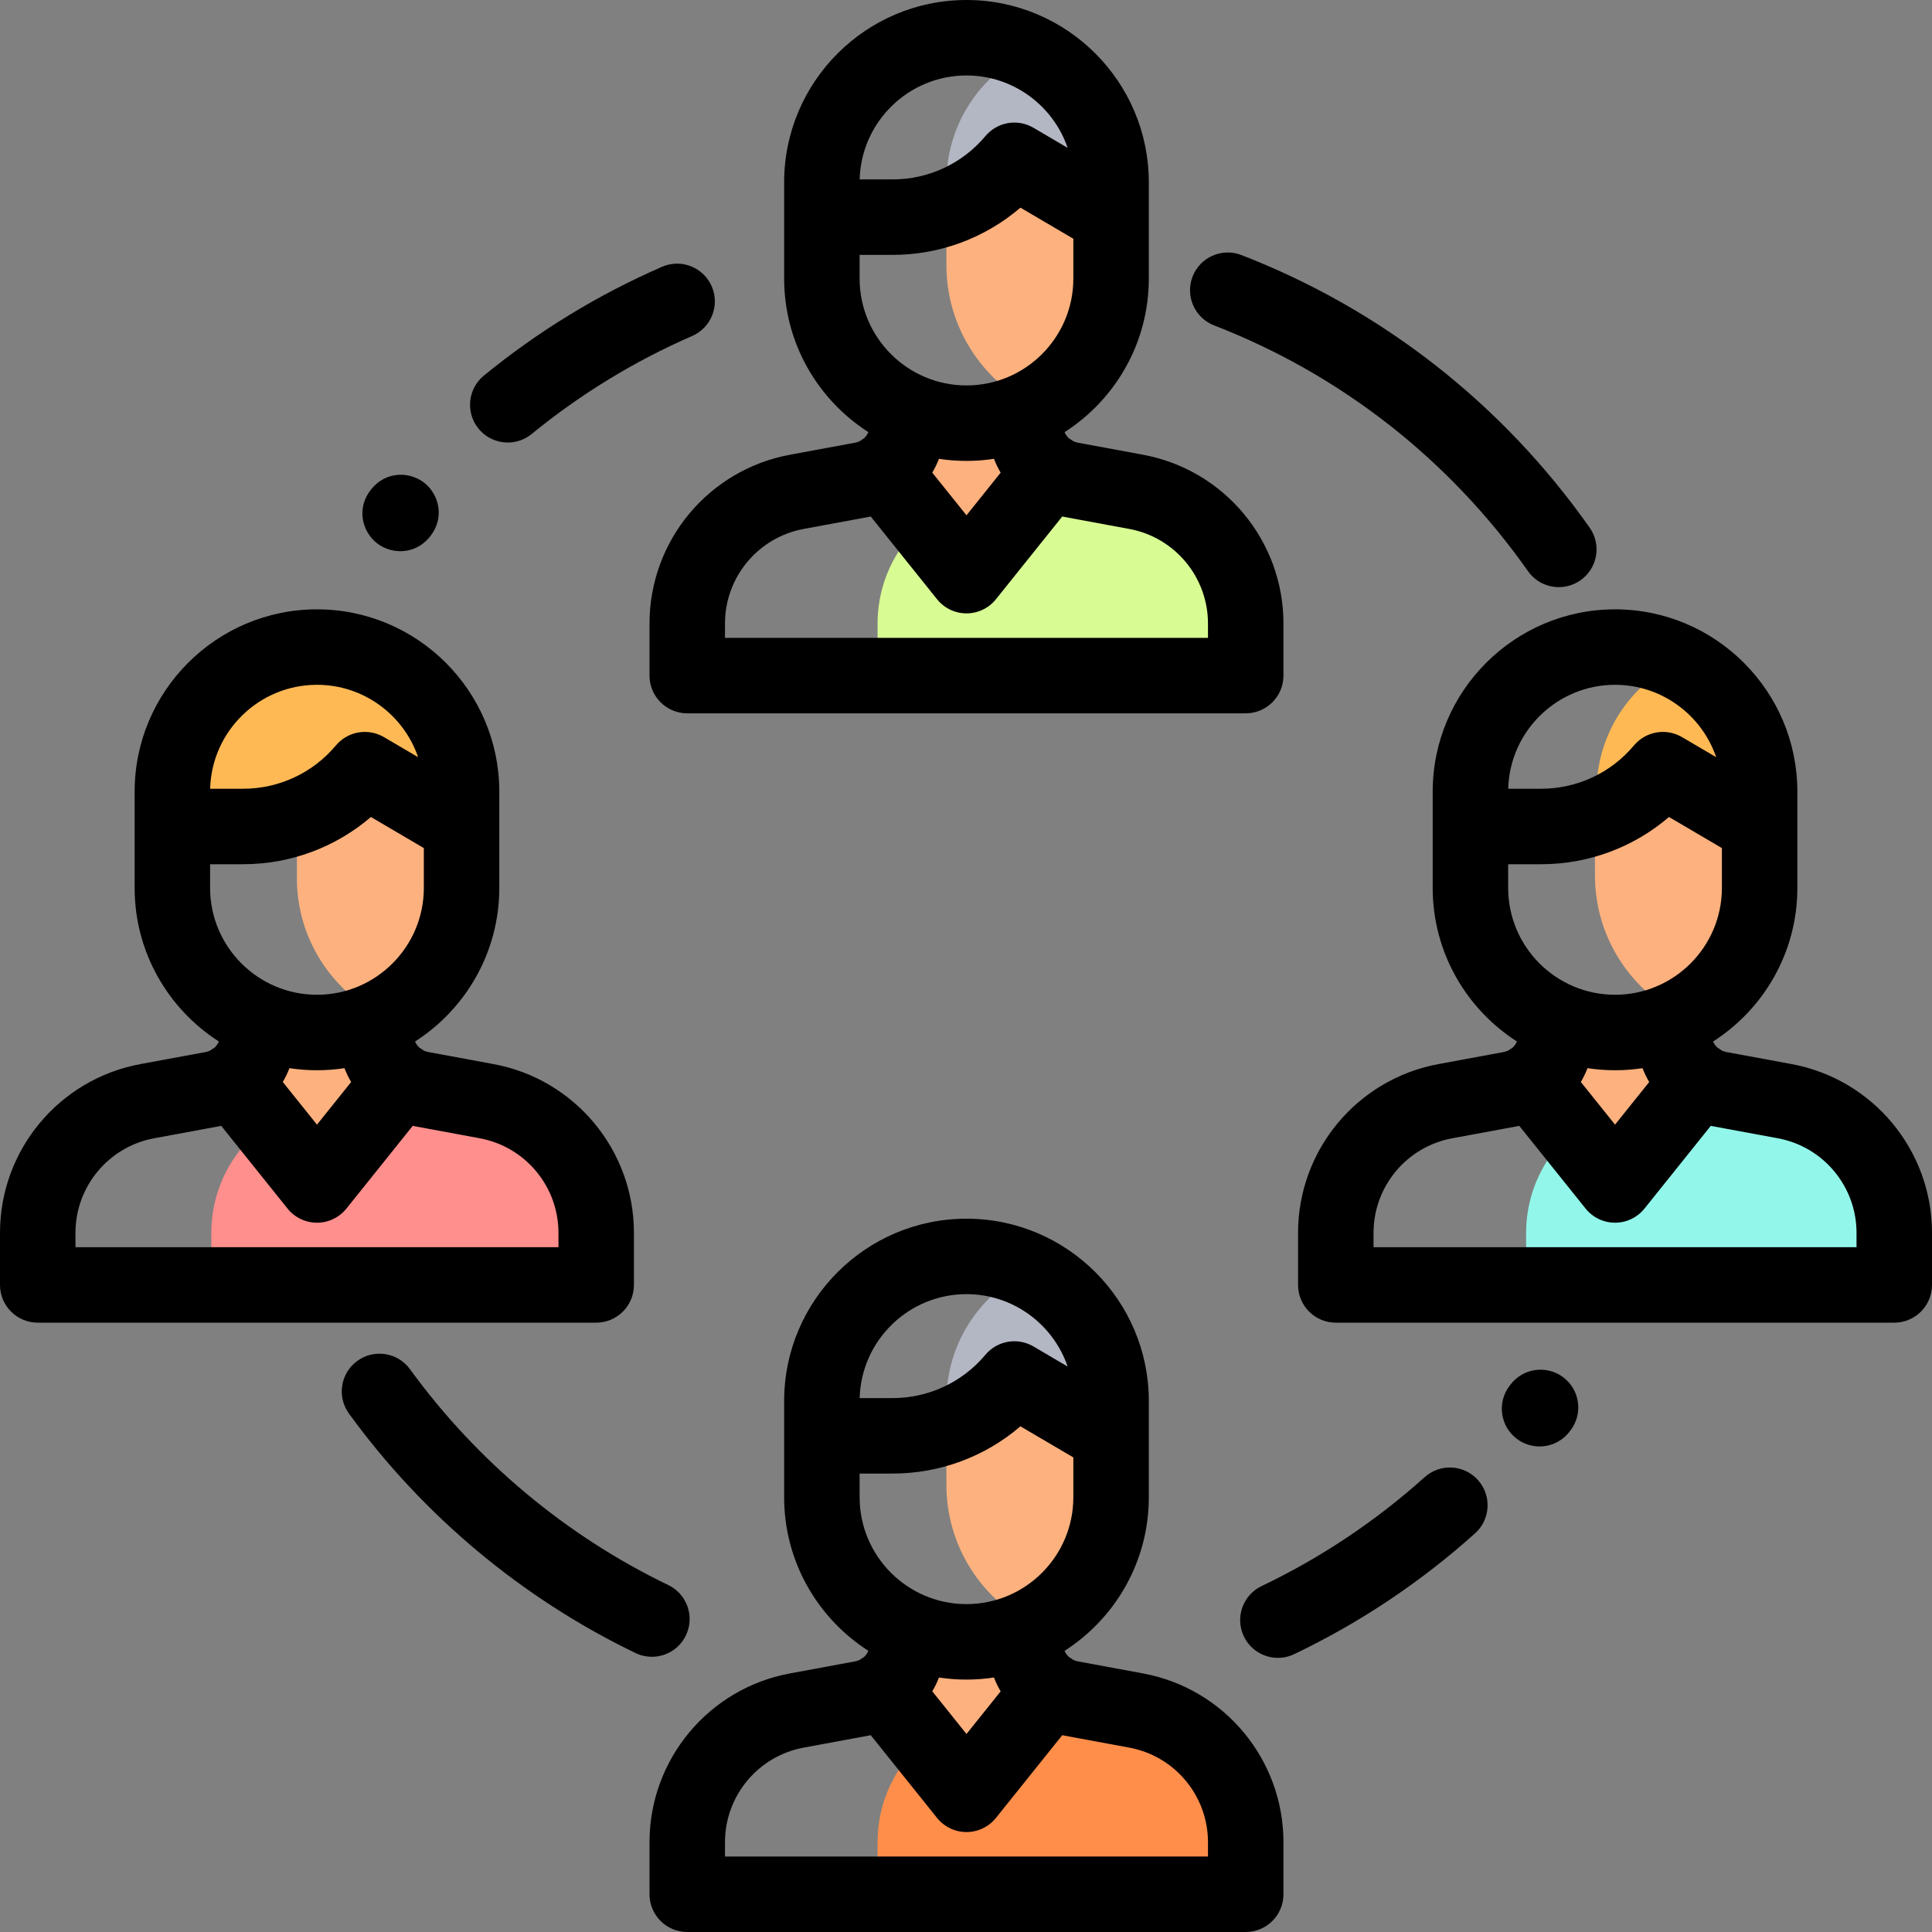 <?xml version="1.0" encoding="iso-8859-1"?>
<!-- Generator: Adobe Illustrator 19.0.0, SVG Export Plug-In . SVG Version: 6.00 Build 0)  -->
<svg version="1.1" id="Capa_1" xmlns="http://www.w3.org/2000/svg" xmlns:xlink="http://www.w3.org/1999/xlink" x="0px" y="0px"
	 viewBox="0 0 512 512" style="enable-background:new 0 0 512 512;" xml:space="preserve">
<rect x="0" y="0" width="512" height="512" fill="#808080" stroke="none"/>
<path style="fill:#FF8E4B;" d="M301.081,453.303l-17.351-3.208c-0.826-0.153-1.623-0.377-2.39-0.659
	c-0.767,0.282-1.564,0.507-2.391,0.659l-17.342,3.207c-16.831,3.112-29.045,17.791-29.045,34.907V502h97.564v-13.789
	C330.127,471.094,317.913,456.415,301.081,453.303z"/>
<path style="fill:#92F7EA;" d="M472.954,291.822l-17.351-3.208c-0.826-0.153-1.623-0.377-2.39-0.659
	c-0.767,0.282-1.564,0.506-2.391,0.659l-17.342,3.207c-16.831,3.112-29.045,17.791-29.045,34.907v13.79H502v-13.789
	C502,309.613,489.786,294.934,472.954,291.822z"/>
<path style="fill:#FCB17E;" d="M256.138,475.513l22.147-27.637c-3.973-2.648-6.532-7.152-6.532-12.176v-3.858h-31.26v3.859
	c0,5.017-2.553,9.517-6.518,12.167L256.138,475.513z"/>
<path style="fill:#B3B6C3;" d="M272.627,336.69c-12.905,6.166-21.821,19.338-21.821,34.594v6.721
	c6.928-2.496,13.168-6.783,18.007-12.557l18.738,11.009c2.421-1.146,4.728-2.53,6.897-4.122v-1.051
	C294.448,356.028,285.532,342.856,272.627,336.69z"/>
<path style="fill:#FCB17E;" d="M428.011,314.031l22.147-27.637c-3.973-2.648-6.532-7.152-6.532-12.176v-3.858h-31.26v3.859
	c0,5.017-2.553,9.517-6.518,12.167L428.011,314.031z"/>
<path style="fill:#FFB954;" d="M444.712,175.311c-12.79,6.209-21.609,19.32-21.609,34.492v6.564
	c6.758-2.517,12.843-6.744,17.583-12.4l18.932,11.122c2.348-1.094,4.588-2.416,6.704-3.929v-1.357
	C466.321,194.63,457.503,181.519,444.712,175.311z"/>
<path style="fill:#FE8F8D;" d="M128.954,291.822l-17.351-3.208c-1.661-0.307-3.208-0.894-4.608-1.695
	c-1.4,0.802-2.948,1.389-4.609,1.696l-17.342,3.207C68.214,294.933,56,309.612,56,326.729v13.79h102V326.73
	C158,309.613,145.786,294.934,128.954,291.822z"/>
<path style="fill:#FCB17E;" d="M84.011,314.031l22.147-27.637c-3.973-2.648-6.532-7.152-6.532-12.176v-3.858h-31.26v3.859
	c0,5.017-2.553,9.517-6.518,12.167L84.011,314.031z"/>
<path style="fill:#FFB954;" d="M84,171.481L84,171.481c-21.164,0-38.321,17.157-38.321,38.321v9.225h18.737
	c12.455,0,24.271-5.515,32.271-15.061l0,0l25.636,15.061v-9.225C122.321,188.638,105.164,171.481,84,171.481z"/>
<path style="fill:#D8FB93;" d="M301.081,130.341l-17.351-3.208c-0.826-0.153-1.623-0.378-2.39-0.659
	c-0.767,0.282-1.564,0.507-2.391,0.659l-17.342,3.207c-16.831,3.112-29.045,17.791-29.045,34.907v13.79h97.564v-13.789
	C330.127,148.132,317.913,133.452,301.081,130.341z"/>
<path style="fill:#FCB17E;" d="M256.138,152.55l22.147-27.637c-3.973-2.648-6.532-7.152-6.532-12.176v-3.858h-31.26v3.859
	c0,5.017-2.553,9.517-6.518,12.167L256.138,152.55z"/>
<path style="fill:#B3B6C3;" d="M272.627,13.727c-12.905,6.166-21.821,19.338-21.821,34.594v6.721
	c6.928-2.496,13.168-6.783,18.007-12.557l18.738,11.009c2.421-1.146,4.728-2.53,6.897-4.123V48.32
	C294.448,33.065,285.532,19.894,272.627,13.727z"/>
<g>
	<path style="fill:#FCB17E;" d="M294.448,380.509l-10.886-6.396c-4,1.132-8.174,1.729-12.418,1.729h-15.366
		c-1.61,0.828-3.269,1.556-4.973,2.171v15.497c0,16.313,9.395,30.424,23.065,37.24c12.229-6.402,20.578-19.204,20.578-33.964
		V380.509z"/>
	<path style="fill:#FCB17E;" d="M466.321,219.028l-10.975-6.448c-3.964,1.108-8.097,1.69-12.299,1.69h-15.221
		c-1.664,0.866-3.383,1.624-5.149,2.261v15.434c0,16.333,9.404,30.462,23.089,37.291c12.216-6.406,20.554-19.202,20.554-33.952
		v-16.276H466.321z"/>
	<path style="fill:#FCB17E;" d="M122.321,219.028l-9.935-5.837c-4.383,1.406-9,2.148-13.705,2.148H81.63
		c-0.968,0.434-1.953,0.832-2.952,1.193v16.184c0,16.091,9.294,30.006,22.804,36.687c12.37-6.355,20.839-19.233,20.839-34.098
		V219.028z"/>
	<path style="fill:#FCB17E;" d="M294.448,57.546l-11.371-6.68c-3.804,1.007-7.756,1.538-11.771,1.538h-14.623
		c-1.889,1.03-3.853,1.915-5.878,2.646v15.164c0,16.42,9.444,30.627,23.191,37.509c12.16-6.424,20.452-19.19,20.452-33.899V57.546z"
		/>
</g>
<path d="M55.735,278.383c-0.366,0.177-0.75,0.323-1.165,0.4l-17.343,3.206C15.656,285.977,0,304.793,0,326.729v13.79
	c0,5.522,4.477,10,10,10h148c5.523,0,10-4.478,10-10V326.73c0-21.937-15.657-40.753-37.227-44.74l-17.351-3.208
	c-0.405-0.075-0.781-0.216-1.139-0.386c-0.363-0.278-0.74-0.524-1.127-0.745c-0.501-0.455-0.896-1.016-1.159-1.645
	c13.411-8.596,22.325-23.622,22.325-40.701v-16.276v-7.531v-1.694c0-26.645-21.677-48.321-48.321-48.321S35.68,183.16,35.68,209.804
	v1.694v7.531v16.276c0,17.075,8.91,32.099,22.317,40.696c-0.266,0.636-0.665,1.204-1.173,1.662
	C56.45,277.877,56.086,278.115,55.735,278.383z M148,326.729v3.789H20v-3.79c0-12.293,8.774-22.839,20.862-25.074l17.344-3.206
	c0.14-0.026,0.273-0.067,0.412-0.095l17.584,21.933c1.898,2.368,4.769,3.745,7.803,3.745s5.905-1.379,7.802-3.746l17.575-21.931
	c0.136,0.028,0.266,0.068,0.403,0.093l17.351,3.208C139.226,303.891,148,314.436,148,326.729z M76.706,283.075
	c2.379,0.362,4.815,0.551,7.294,0.551c2.476,0,4.908-0.189,7.285-0.55c0.492,1.275,1.083,2.502,1.772,3.668l-9.054,11.298
	l-9.064-11.306C75.627,285.572,76.216,284.348,76.706,283.075z M84,181.481c12.421,0,23,8.037,26.81,19.185l-9.058-5.322
	c-4.213-2.474-9.594-1.544-12.73,2.199c-6.116,7.298-15.085,11.484-24.606,11.484H55.69C56.102,193.769,68.643,181.481,84,181.481z
	 M55.679,229.028h8.736c12.554,0,24.515-4.483,33.884-12.516l14.022,8.239v10.553c0,15.617-12.705,28.322-28.321,28.322
	s-28.321-12.705-28.321-28.322V229.028z"/>
<path d="M227.863,116.9c-0.366,0.177-0.751,0.323-1.167,0.4l-17.343,3.207c-21.57,3.988-37.226,22.805-37.226,44.741v13.79
	c0,5.523,4.477,10,10,10h148c5.523,0,10-4.477,10-10v-13.79c0-21.936-15.656-40.752-37.228-44.741l-17.351-3.208
	c-0.405-0.075-0.78-0.216-1.138-0.386c-0.363-0.278-0.74-0.524-1.127-0.745c-0.502-0.455-0.896-1.016-1.159-1.645
	c13.411-8.596,22.325-23.622,22.325-40.7V57.546v-7.53v-1.695C304.448,21.677,282.771,0,256.127,0s-48.321,21.677-48.321,48.321
	v1.695v7.53v16.277c0,17.075,8.91,32.099,22.318,40.696c-0.266,0.636-0.665,1.203-1.173,1.661
	C228.577,116.395,228.213,116.632,227.863,116.9z M320.127,165.248v3.79h-128v-3.79c0-12.294,8.774-22.839,20.863-25.074
	l17.342-3.207c0.14-0.026,0.274-0.067,0.413-0.095l17.584,21.934c1.898,2.368,4.769,3.746,7.803,3.745s5.905-1.378,7.803-3.747
	l17.574-21.93c0.136,0.027,0.267,0.068,0.404,0.093l17.351,3.208C311.353,142.409,320.127,152.955,320.127,165.248z
	 M248.834,121.594c2.379,0.362,4.815,0.551,7.293,0.551c2.476,0,4.908-0.189,7.285-0.55c0.492,1.275,1.083,2.502,1.772,3.668
	l-9.054,11.298l-9.064-11.306C247.754,124.091,248.343,122.866,248.834,121.594z M256.127,20c12.421,0,23,8.037,26.81,19.185
	l-9.058-5.322c-4.212-2.474-9.594-1.545-12.73,2.199c-6.116,7.298-15.085,11.484-24.606,11.484h-8.726
	C228.229,32.287,240.77,20,256.127,20z M227.806,67.546h8.736c12.554,0,24.515-4.483,33.884-12.516l14.022,8.239v10.554
	c0,15.616-12.705,28.321-28.321,28.321c-15.616,0-28.321-12.705-28.321-28.321L227.806,67.546L227.806,67.546z"/>
<path d="M340.127,502v-13.789c0-21.937-15.657-40.753-37.227-44.74l-17.351-3.208c-0.405-0.075-0.781-0.216-1.139-0.386
	c-0.363-0.278-0.74-0.524-1.127-0.745c-0.502-0.455-0.896-1.016-1.16-1.645c13.411-8.596,22.325-23.622,22.325-40.7V380.51v-7.53
	v-1.694c0-26.645-21.677-48.321-48.321-48.321s-48.321,21.677-48.321,48.321v1.694v7.53v16.277c0,17.075,8.91,32.099,22.317,40.696
	c-0.266,0.636-0.665,1.204-1.174,1.662c-0.372,0.214-0.734,0.451-1.084,0.718c-0.367,0.177-0.753,0.324-1.169,0.401l-17.343,3.207
	c-21.57,3.988-37.226,22.805-37.226,44.74V502c0,5.522,4.477,10,10,10h148C335.65,512,340.127,507.522,340.127,502z
	 M248.834,444.557c2.379,0.362,4.815,0.551,7.293,0.551c2.476,0,4.908-0.189,7.285-0.55c0.492,1.275,1.083,2.502,1.772,3.668
	l-9.054,11.298l-9.064-11.306C247.754,447.054,248.343,445.829,248.834,444.557z M256.127,342.963c12.421,0,23,8.037,26.81,19.185
	l-9.058-5.321c-4.212-2.476-9.594-1.544-12.73,2.199c-6.116,7.298-15.085,11.483-24.606,11.483h-8.726
	C228.229,355.249,240.77,342.963,256.127,342.963z M227.806,390.509h8.736c12.554,0,24.515-4.482,33.883-12.516l14.023,8.239v10.554
	c0,15.616-12.705,28.321-28.321,28.321c-15.616,0-28.321-12.705-28.321-28.321L227.806,390.509L227.806,390.509z M320.127,492h-128
	v-3.79c0-12.293,8.774-22.839,20.863-25.074l17.342-3.207c0.14-0.026,0.273-0.067,0.413-0.095l17.585,21.934
	c1.898,2.368,4.769,3.745,7.803,3.745c3.034,0,5.905-1.379,7.802-3.746l17.575-21.931c0.136,0.028,0.266,0.068,0.403,0.093
	l17.351,3.208c12.089,2.235,20.863,12.78,20.863,25.074L320.127,492L320.127,492z"/>
<path d="M474.773,281.989l-17.351-3.208c-0.405-0.075-0.781-0.216-1.139-0.386c-0.363-0.278-0.74-0.524-1.127-0.745
	c-0.501-0.455-0.896-1.016-1.159-1.645c13.411-8.596,22.325-23.622,22.325-40.701v-16.276v-7.531v-1.694
	c0-26.645-21.677-48.321-48.321-48.321c-26.644,0-48.321,21.677-48.321,48.321v1.694v7.531v16.276
	c0,17.075,8.91,32.099,22.317,40.696c-0.266,0.636-0.665,1.204-1.174,1.662c-0.373,0.215-0.737,0.453-1.088,0.72
	c-0.366,0.177-0.75,0.323-1.166,0.4l-17.343,3.206c-21.57,3.988-37.226,22.805-37.226,44.74v13.79c0,5.522,4.477,10,10,10h148
	c5.523,0,10-4.478,10-10v-13.789C512,304.793,496.343,285.977,474.773,281.989z M420.706,283.075
	c2.379,0.362,4.815,0.551,7.294,0.551c2.476,0,4.908-0.189,7.285-0.55c0.492,1.275,1.083,2.502,1.772,3.668l-9.054,11.298
	l-9.064-11.306C419.627,285.572,420.216,284.348,420.706,283.075z M428,181.481c12.421,0,23,8.037,26.81,19.185l-9.058-5.322
	c-4.212-2.474-9.594-1.544-12.73,2.199c-6.116,7.298-15.085,11.484-24.606,11.484h-8.726
	C400.102,193.769,412.643,181.481,428,181.481z M399.679,229.028h8.736c12.554,0,24.515-4.483,33.884-12.516l14.022,8.239v10.553
	c0,15.617-12.705,28.322-28.321,28.322c-15.616,0-28.321-12.705-28.321-28.322V229.028L399.679,229.028z M492,330.519H364v-3.79
	c0-12.293,8.774-22.839,20.862-25.074l17.344-3.206c0.14-0.026,0.273-0.067,0.412-0.095l17.584,21.933
	c1.898,2.368,4.769,3.745,7.803,3.745s5.905-1.379,7.802-3.746l17.575-21.931c0.136,0.028,0.266,0.068,0.403,0.093l17.351,3.208
	c12.089,2.235,20.863,12.78,20.863,25.074L492,330.519L492,330.519z"/>
<path d="M407.989,383.323c2.98,0,5.929-1.326,7.9-3.86l0.298-0.386c3.367-4.377,2.548-10.655-1.829-14.022
	c-4.377-3.368-10.656-2.549-14.023,1.829l-0.232,0.3c-3.391,4.359-2.605,10.643,1.754,14.033
	C403.681,382.637,405.843,383.323,407.989,383.323z"/>
<path d="M377.548,391.465c-12.982,11.657-27.519,21.367-43.204,28.859c-4.983,2.38-7.094,8.35-4.713,13.334
	c1.716,3.593,5.298,5.691,9.03,5.691c1.445,0,2.913-0.314,4.303-0.979c17.41-8.315,33.541-19.091,47.946-32.025
	c4.109-3.689,4.449-10.013,0.759-14.122C387.98,388.115,381.657,387.774,377.548,391.465z"/>
<path d="M168.419,438.075c1.399,0.674,2.878,0.993,4.333,0.993c3.721,0,7.293-2.085,9.016-5.661
	c2.397-4.976,0.307-10.952-4.668-13.35c-27.062-13.039-50.728-32.815-68.44-57.192c-3.246-4.467-9.499-5.459-13.968-2.212
	c-4.468,3.246-5.458,9.5-2.211,13.968C112.13,401.664,138.39,423.606,168.419,438.075z"/>
<path d="M106.113,146.074c2.763,0,5.615-1.145,7.789-3.805c0.019-0.023,0.038-0.046,0.056-0.069
	c3.974-4.954,2.397-11.097-1.421-14.174c-3.819-3.077-10.156-3.312-14.153,1.624c-3.996,4.936-2.447,11.086,1.358,14.181
	C101.488,145.25,103.768,146.074,106.113,146.074z"/>
<path d="M175.453,70.701c-16.959,7.381-32.846,17.082-47.218,28.83c-4.276,3.495-4.909,9.795-1.413,14.071
	c1.977,2.418,4.851,3.671,7.748,3.671c2.226,0,4.465-0.74,6.323-2.258c12.952-10.587,27.265-19.327,42.541-25.977
	c5.064-2.204,7.382-8.096,5.178-13.16C186.409,70.814,180.514,68.495,175.453,70.701z"/>
<path d="M404.925,151.353c1.947,2.766,5.042,4.244,8.186,4.244c1.989,0,3.998-0.592,5.748-1.824
	c4.516-3.179,5.599-9.417,2.42-13.934c-23.104-32.817-55.021-57.8-92.297-72.25c-5.151-1.996-10.942,0.561-12.938,5.71
	c-1.996,5.15,0.561,10.942,5.71,12.938C355.339,99.256,384.1,121.772,404.925,151.353z"/>
<g>
</g>
<g>
</g>
<g>
</g>
<g>
</g>
<g>
</g>
<g>
</g>
<g>
</g>
<g>
</g>
<g>
</g>
<g>
</g>
<g>
</g>
<g>
</g>
<g>
</g>
<g>
</g>
<g>
</g>
</svg>
